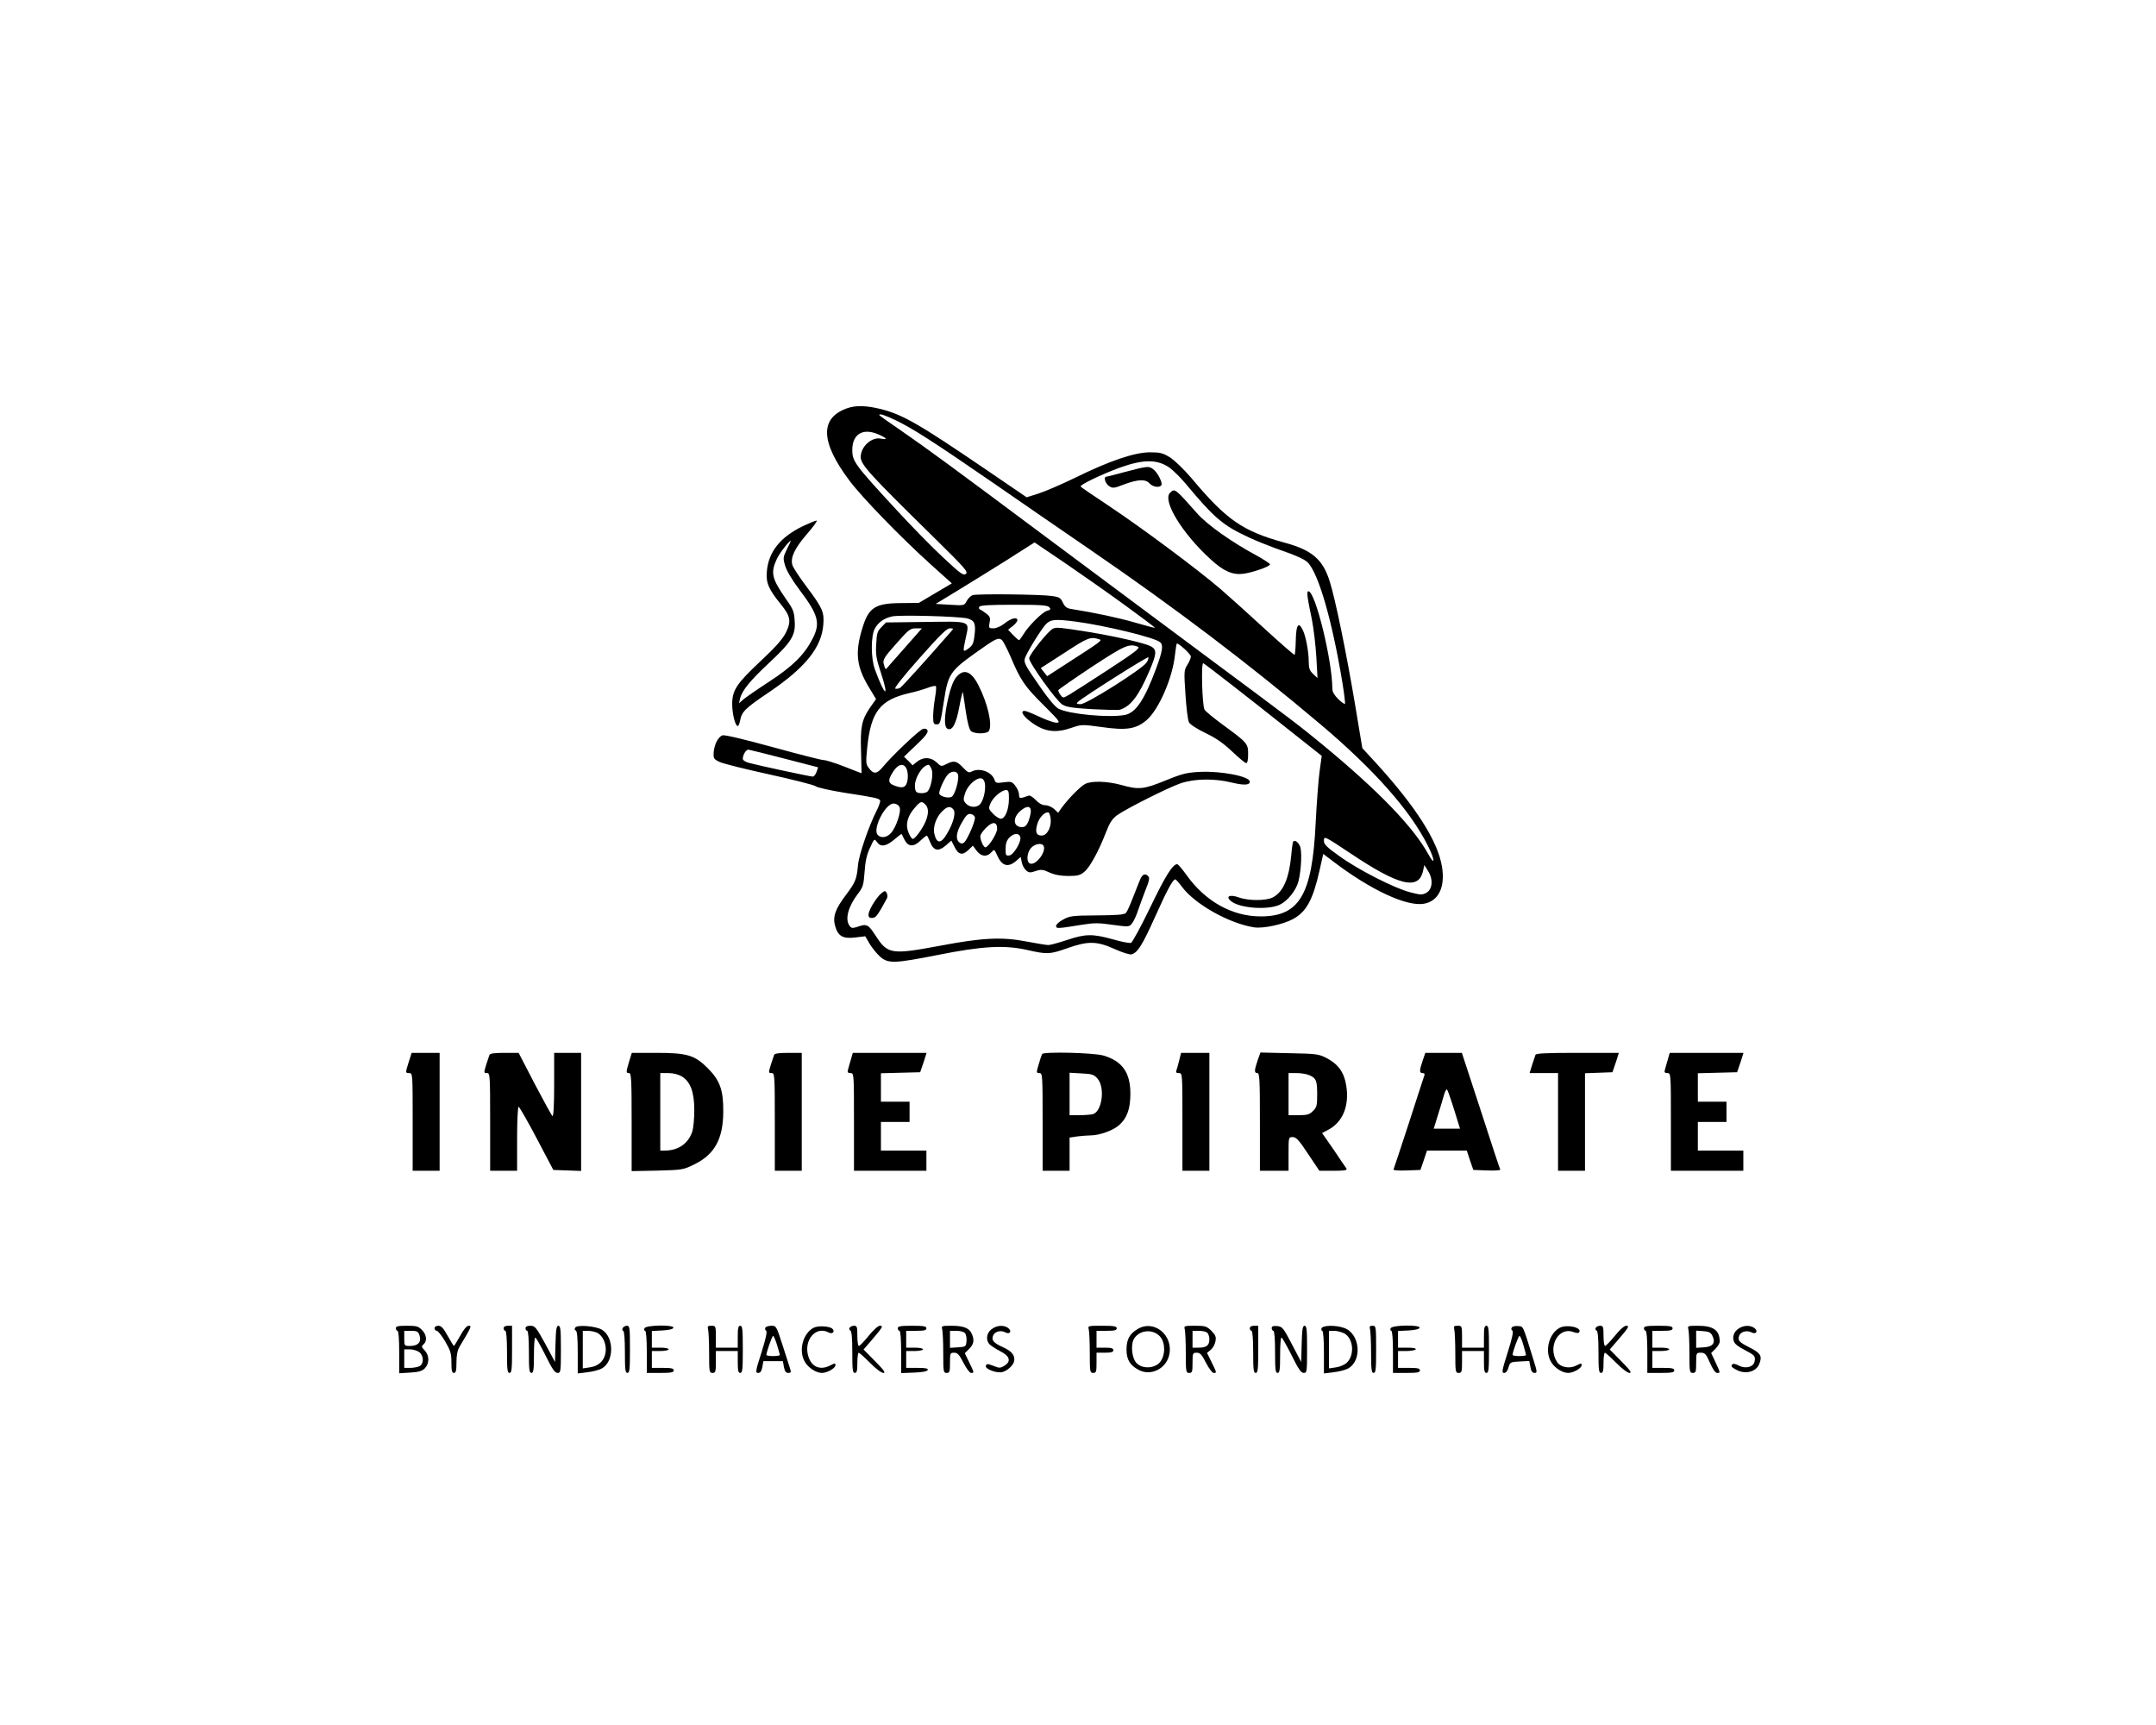 <?xml version="1.0" standalone="no"?>
<!DOCTYPE svg PUBLIC "-//W3C//DTD SVG 20010904//EN"
 "http://www.w3.org/TR/2001/REC-SVG-20010904/DTD/svg10.dtd">
<svg version="1.0" xmlns="http://www.w3.org/2000/svg"
 width="1280pt" height="1024pt" viewBox="0 0 1280 1024"
 preserveAspectRatio="xMidYMid meet">

<g transform="translate(0,1024) scale(0.1,-0.1)"
fill="#000000" stroke="none">
<path d="M5028 7816 c-162 -58 -157 -200 15 -429 74 -99 304 -336 480 -495
l128 -115 -98 -58 -98 -58 -95 -1 c-164 0 -202 -24 -240 -148 -45 -146 -36
-229 40 -354 l41 -68 -36 -51 c-49 -72 -58 -114 -53 -261 2 -71 3 -128 3 -128
-1 0 -46 17 -101 39 -54 21 -110 39 -124 39 -14 0 -150 35 -303 77 -163 45
-285 74 -297 70 -26 -8 -50 -55 -53 -103 -2 -34 1 -39 35 -55 20 -10 153 -43
295 -74 142 -31 266 -63 275 -70 9 -8 85 -25 172 -39 177 -27 204 -33 211 -45
3 -4 -5 -30 -18 -56 -48 -93 -108 -268 -113 -328 -8 -85 -15 -102 -72 -178
-64 -84 -80 -131 -63 -187 17 -58 47 -74 119 -65 l59 7 26 -45 c15 -24 42 -58
62 -76 48 -42 84 -41 342 10 265 53 396 60 530 30 121 -27 133 -27 239 10 124
44 176 43 282 -5 47 -21 91 -35 101 -31 36 11 63 55 138 221 72 161 106 224
121 224 4 -1 21 -20 39 -44 76 -103 280 -218 429 -241 53 -8 172 17 232 50 78
43 117 114 156 288 l22 98 66 -50 c218 -165 429 -263 531 -246 87 15 128 98
108 220 -25 152 -154 355 -393 617 l-80 87 -43 258 c-52 310 -118 630 -151
733 -41 130 -105 185 -269 229 -247 68 -343 134 -550 381 -46 54 -101 107
-129 125 -43 26 -58 30 -120 30 -92 -1 -237 -50 -441 -150 -82 -40 -182 -83
-220 -95 l-70 -22 -245 167 c-392 267 -489 323 -618 356 -87 22 -152 24 -204
5z m290 -71 c102 -49 223 -127 582 -374 173 -120 432 -298 575 -396 509 -349
937 -674 1365 -1035 317 -268 531 -509 636 -718 43 -84 46 -129 4 -53 -89 162
-296 376 -625 648 -137 113 -179 145 -695 528 -206 153 -611 455 -900 670
-611 456 -739 550 -912 670 -71 48 -128 89 -128 91 0 11 33 0 98 -31z m-100
-85 c49 -22 54 -32 13 -24 -56 12 -121 -47 -121 -109 0 -45 53 -103 428 -471
191 -188 212 -211 196 -223 -15 -11 -31 1 -134 97 -65 60 -187 185 -272 277
-254 275 -268 294 -268 362 0 96 65 133 158 91z m1725 -196 c22 -16 65 -58 95
-94 172 -206 222 -249 376 -320 44 -21 135 -57 201 -80 75 -25 130 -51 147
-67 65 -62 147 -346 208 -717 11 -66 17 -122 15 -125 -3 -2 -21 11 -40 29 -23
23 -35 43 -35 61 0 167 -101 579 -142 579 -12 0 -8 -30 21 -170 10 -52 22
-151 26 -220 l7 -125 -26 24 c-21 20 -26 34 -26 71 0 61 -18 158 -37 193 -24
48 -38 28 -40 -62 -1 -46 -4 -85 -7 -88 -2 -3 -80 65 -173 150 -92 85 -211
192 -263 237 -138 119 -465 362 -658 491 -92 61 -171 115 -176 120 -10 9 120
72 235 114 138 49 220 49 292 -1z m-261 -819 c98 -71 176 -130 175 -132 -2 -1
-56 13 -121 32 -101 29 -238 58 -376 80 -27 4 -38 13 -50 38 -13 28 -21 33
-64 39 -70 10 -447 14 -472 5 -11 -4 -27 -20 -35 -35 -14 -27 -14 -27 -99 -22
l-85 5 125 76 c69 42 201 124 294 182 l168 107 182 -123 c99 -68 261 -181 358
-252z m-452 -10 c10 -12 7 -15 -14 -21 -27 -7 -111 -90 -141 -141 -11 -18 -22
-33 -25 -33 -4 0 -19 14 -36 31 l-29 31 28 22 c15 12 27 27 27 34 0 21 -36 13
-75 -18 -22 -18 -50 -30 -67 -30 -27 0 -29 2 -23 34 6 28 3 36 -20 54 -14 11
-31 22 -37 24 -6 2 -8 10 -4 16 5 9 63 12 205 12 162 0 201 -3 211 -15z m-488
-66 c44 -11 53 -31 43 -105 -5 -44 -12 -57 -36 -74 -33 -24 -34 -22 -15 65 22
101 33 97 -239 93 l-235 -3 -27 -28 c-24 -24 -28 -36 -31 -101 -4 -63 1 -89
28 -170 52 -158 23 -141 -36 21 -24 65 -24 196 -1 240 21 39 56 64 105 74 47
10 395 0 444 -12z m645 -19 c177 -24 467 -94 500 -122 21 -17 15 -53 -23 -156
-70 -188 -121 -263 -185 -276 -93 -18 -331 4 -395 37 -18 9 -61 60 -105 124
-94 135 -102 149 -94 176 10 31 93 167 123 200 29 31 54 33 179 17z m-933 -62
c-11 -13 -58 -66 -104 -118 -46 -52 -86 -97 -87 -99 -5 -7 -10 2 -17 30 -5 23
5 40 75 118 73 83 83 91 116 91 l36 0 -19 -22z m194 5 c-144 -165 -293 -330
-304 -336 -8 -5 -21 -7 -29 -5 -8 2 47 72 143 180 121 137 163 178 181 178 22
0 23 -1 9 -17z m299 -51 c7 -5 31 -50 53 -101 60 -142 85 -177 197 -288 95
-95 101 -103 75 -103 -15 0 -60 16 -101 35 -40 19 -79 35 -88 35 -30 0 -6 -36
49 -74 74 -51 137 -58 228 -27 61 21 63 21 181 5 146 -21 204 -12 266 41 73
63 155 251 169 390 4 36 9 65 11 65 14 0 83 -64 83 -77 0 -9 -9 -31 -21 -50
-20 -32 -20 -40 -11 -176 5 -78 14 -153 21 -165 7 -13 47 -39 97 -63 63 -30
106 -60 159 -110 40 -38 77 -69 84 -69 7 0 11 20 11 53 0 63 -3 67 -152 176
-54 40 -102 79 -107 89 -14 27 -21 283 -7 275 20 -12 266 -203 487 -379 l216
-171 -13 -94 c-7 -52 -17 -188 -23 -304 -20 -426 -96 -555 -326 -555 -170 0
-329 89 -441 246 -25 35 -50 64 -55 64 -27 0 -70 -69 -160 -256 -54 -112 -106
-207 -114 -211 -9 -3 -57 6 -108 21 -119 33 -163 33 -272 -4 -49 -16 -99 -30
-111 -30 -12 0 -71 10 -130 21 -144 28 -260 23 -512 -25 -290 -54 -312 -51
-383 59 -44 68 -53 73 -109 53 -29 -9 -35 -9 -47 7 -27 38 -8 112 48 186 33
43 36 54 42 133 4 63 13 103 32 143 25 55 26 56 41 35 22 -32 54 -27 103 14
23 20 43 35 44 33 1 -2 9 -17 17 -34 22 -43 55 -44 96 -4 19 18 36 31 38 28 2
-2 11 -20 19 -40 20 -50 49 -55 92 -18 l33 29 19 -37 c22 -47 47 -53 82 -19
l27 26 22 -30 c26 -35 61 -39 87 -10 18 20 18 20 36 -19 28 -64 66 -73 116
-28 l23 20 6 -31 c3 -17 15 -39 25 -48 17 -15 24 -16 57 -5 32 11 43 10 82 -8
31 -14 66 -21 112 -21 56 0 71 4 96 25 33 27 85 123 128 234 22 57 37 80 65
101 56 40 305 165 378 190 83 28 199 30 302 5 75 -18 109 -16 109 5 0 31 -169
64 -296 58 -77 -4 -104 -10 -204 -51 -130 -53 -159 -56 -262 -27 -85 23 -178
26 -216 6 -29 -15 -101 -89 -139 -141 l-21 -30 -24 23 c-14 12 -37 22 -52 22
-18 0 -38 11 -57 31 -16 17 -35 29 -42 26 -52 -19 -57 -19 -57 6 0 13 -10 37
-22 52 -19 25 -25 27 -69 21 -42 -6 -48 -4 -54 13 -15 49 -89 76 -136 51 -16
-9 -25 -5 -53 25 -37 39 -53 42 -98 19 -29 -15 -31 -15 -57 10 -34 32 -78 34
-116 5 l-27 -22 -25 26 -26 25 73 70 c51 47 71 74 67 85 -4 10 -13 14 -27 10
-22 -6 -179 -154 -239 -226 -35 -43 -55 -44 -83 -6 -18 23 -18 33 -9 125 22
209 76 279 247 319 38 8 88 23 112 32 23 9 45 13 48 10 4 -3 1 -35 -5 -70 -6
-35 -11 -85 -11 -110 0 -40 3 -47 20 -47 22 0 23 3 45 145 23 151 38 173 183
277 124 88 136 94 159 80z m-1291 -705 l201 -52 -9 -27 c-6 -16 -16 -28 -23
-28 -15 0 -318 65 -377 81 -23 6 -38 16 -38 25 0 23 19 54 33 54 7 -1 102 -24
213 -53z m724 -56 c15 -29 12 -87 -5 -105 -11 -11 -23 -12 -45 -6 -60 17 -64
34 -25 93 28 41 58 48 75 18z m151 -8 c12 -32 -5 -115 -26 -133 -8 -6 -26 -10
-42 -8 -23 2 -29 8 -31 35 -5 51 44 131 81 133 4 0 12 -12 18 -27z m156 -29
c10 -26 -17 -123 -37 -134 -19 -10 -63 0 -73 17 -7 11 28 91 50 115 20 22 52
23 60 2z m159 -49 c8 -32 -3 -93 -22 -122 -18 -29 -64 -30 -89 -3 -16 17 -17
25 -6 59 12 43 61 91 92 91 12 0 21 -9 25 -25z m144 -95 c0 -64 -22 -120 -48
-120 -10 0 -31 13 -47 30 -26 27 -27 31 -15 60 14 35 66 80 93 80 14 0 17 -9
17 -50z m-496 -36 c20 -20 20 -54 1 -101 -19 -44 -62 -103 -76 -103 -6 0 -17
17 -25 37 -20 47 -7 98 37 148 35 40 41 41 63 19z m-154 -14 c13 -24 -19 -122
-52 -157 -25 -26 -60 -30 -78 -8 -30 36 46 185 95 185 14 0 29 -8 35 -20z
m320 -15 c16 -19 1 -78 -36 -141 -36 -64 -63 -65 -77 -3 -9 37 9 93 42 128 32
34 52 39 71 16z m460 -10 c0 -14 -7 -41 -14 -60 -11 -26 -21 -35 -39 -35 -52
0 -57 56 -8 97 36 31 61 30 61 -2z m118 -48 c4 -50 -22 -97 -54 -97 -32 0 -40
22 -25 70 11 39 46 73 66 67 5 -2 11 -20 13 -40z m-450 11 c4 -21 -45 -133
-64 -149 -11 -9 -18 -8 -29 1 -23 19 -18 60 16 118 24 42 35 53 52 50 12 -2
23 -11 25 -20z m132 -68 c0 -28 -52 -110 -70 -110 -11 0 -30 42 -30 67 0 8 15
30 34 49 39 39 66 37 66 -6z m137 -47 c10 -25 -38 -107 -64 -111 -21 -3 -23 1
-23 39 0 30 6 50 22 66 25 27 56 30 65 6z m1958 -97 c292 -196 409 -223 434
-104 l7 33 22 -35 c32 -50 27 -109 -10 -130 -25 -13 -34 -13 -95 3 -92 23
-308 133 -420 214 -74 52 -93 71 -93 90 0 32 0 32 155 -71z m-1820 44 c20 -33
-45 -120 -80 -106 -23 8 -19 66 7 93 22 24 62 31 73 13z"/>
<path d="M6685 7440 c-60 -16 -113 -30 -117 -30 -18 0 -6 -41 16 -55 22 -15
29 -14 91 10 82 30 126 32 150 5 19 -21 60 -27 70 -10 9 14 -24 78 -49 95 -27
19 -31 19 -161 -15z"/>
<path d="M6946 7314 c-46 -46 73 -241 240 -393 78 -72 131 -95 196 -87 57 8
158 43 158 56 0 4 -33 26 -72 48 -157 84 -303 188 -363 257 -129 146 -131 148
-159 119z"/>
<path d="M6253 6509 c-26 -9 -143 -155 -143 -177 0 -28 163 -255 198 -275 25
-15 64 -20 179 -27 81 -4 154 -6 162 -3 64 20 111 82 173 226 46 107 48 131 9
151 -36 19 -212 59 -371 85 -170 27 -185 28 -207 20z m276 -65 c16 -5 3 -15
-193 -141 l-119 -77 -19 24 -19 24 141 91 c141 92 153 97 209 79z m226 -43
c17 -7 -13 -30 -172 -134 -106 -69 -210 -136 -232 -149 -40 -23 -40 -23 -55
-3 -9 11 -14 24 -13 28 1 4 90 66 197 137 197 129 223 141 275 121z m52 -94
c-25 -38 -355 -247 -391 -247 -23 0 -27 3 -18 12 27 27 417 274 420 266 2 -5
-3 -19 -11 -31z"/>
<path d="M5677 6220 c-16 -19 -33 -61 -46 -118 -26 -111 -28 -180 -4 -189 28
-11 50 31 69 134 10 54 19 91 21 83 1 -8 9 -59 17 -114 9 -61 20 -105 30 -115
20 -19 95 -19 107 0 22 35 -6 161 -62 271 -43 85 -88 101 -132 48z"/>
<path d="M7677 5243 c-2 -4 -8 -41 -11 -81 -13 -137 -48 -217 -109 -249 -40
-21 -146 -21 -203 0 -53 19 -80 6 -46 -22 50 -42 216 -55 289 -22 47 22 98 85
112 140 17 68 22 184 8 210 -13 26 -32 37 -40 24z"/>
<path d="M6771 5024 c-6 -15 -26 -63 -43 -108 -17 -44 -36 -87 -43 -95 -11
-11 -51 -14 -172 -15 -144 -1 -162 -3 -200 -24 -24 -12 -43 -30 -43 -38 0 -18
7 -17 157 7 67 11 98 11 179 -1 96 -13 98 -13 115 9 10 12 27 49 38 84 12 34
32 89 45 122 18 43 22 63 14 72 -16 20 -34 15 -47 -13z"/>
<path d="M5218 4923 c-14 -16 -36 -48 -48 -72 -23 -46 -17 -66 16 -59 16 3 31
25 80 116 7 14 -2 42 -14 42 -4 0 -20 -12 -34 -27z"/>
<path d="M4765 7116 c-133 -65 -202 -152 -212 -266 -7 -68 10 -108 82 -196 58
-72 64 -101 31 -169 -20 -39 -59 -84 -152 -171 -141 -132 -167 -172 -167 -254
0 -57 18 -130 33 -130 4 0 11 15 14 33 10 52 29 72 169 166 219 148 315 268
325 404 6 74 -5 98 -100 225 -43 57 -81 115 -84 129 -12 44 14 98 86 182 39
44 65 81 58 81 -7 0 -44 -16 -83 -34z m-93 -136 c-23 -47 -24 -53 -11 -97 8
-29 40 -84 86 -145 111 -147 125 -196 78 -288 -49 -96 -117 -164 -258 -256
-72 -47 -143 -96 -156 -108 l-24 -21 7 29 c11 47 61 107 172 211 133 124 158
164 152 248 -3 56 -9 71 -51 130 -85 123 -93 155 -56 237 15 34 74 110 84 110
1 0 -9 -23 -23 -50z"/>
<path d="M2427 3937 c-21 -67 -21 -67 3 -67 20 0 20 -7 20 -290 l0 -290 80 0
80 0 0 350 0 350 -83 0 -83 0 -17 -53z"/>
<path d="M2906 3978 c-3 -7 -11 -34 -20 -60 -14 -46 -14 -48 5 -48 18 0 19
-10 19 -290 l0 -290 80 0 80 0 0 190 c0 105 4 190 9 190 4 0 53 -84 107 -187
l99 -188 83 -3 82 -3 0 351 0 350 -80 0 -80 0 0 -191 c0 -119 -4 -188 -10
-184 -5 3 -52 89 -105 190 l-96 185 -85 0 c-59 0 -86 -4 -88 -12z"/>
<path d="M3735 3938 c-19 -64 -19 -68 0 -68 13 0 15 -39 15 -291 l0 -291 153
3 c149 4 154 5 219 37 121 59 171 151 172 312 1 130 -20 187 -93 260 -78 77
-121 90 -307 90 l-143 0 -16 -52z m313 -88 c51 -31 74 -93 74 -200 0 -48 -5
-105 -12 -127 -23 -71 -83 -113 -162 -113 l-28 0 0 230 0 230 48 0 c30 0 59
-8 80 -20z"/>
<path d="M4596 3978 c-3 -7 -11 -34 -20 -60 -14 -46 -14 -48 5 -48 18 0 19
-10 19 -290 l0 -290 80 0 80 0 0 350 0 350 -80 0 c-56 0 -82 -4 -84 -12z"/>
<path d="M5051 3948 c-7 -24 -15 -51 -17 -60 -4 -13 0 -18 15 -18 21 0 21 -4
21 -290 l0 -290 215 0 215 0 0 60 0 60 -135 0 -135 0 0 85 0 85 85 0 85 0 0
60 0 60 -85 0 -85 0 0 85 0 84 117 3 116 3 12 35 c7 19 15 45 19 58 l7 22
-219 0 -219 0 -12 -42z"/>
<path d="M6187 3983 c-3 -5 -12 -32 -20 -60 -15 -51 -15 -53 4 -53 18 0 19 -9
19 -290 l0 -290 80 0 80 0 0 99 0 98 46 7 c26 3 61 6 79 6 52 0 133 29 169 61
47 41 67 97 67 186 0 126 -48 194 -160 227 -57 17 -355 24 -364 9z m329 -146
c46 -53 27 -196 -28 -211 -13 -3 -49 -6 -80 -6 l-58 0 0 126 0 126 71 -4 c63
-3 74 -7 95 -31z"/>
<path d="M7001 3946 c-6 -24 -13 -51 -17 -60 -4 -12 0 -16 15 -16 21 0 21 -2
21 -290 l0 -290 80 0 80 0 0 350 0 350 -84 0 -84 0 -11 -44z"/>
<path d="M7466 3944 c-20 -59 -20 -74 -1 -74 13 0 15 -39 15 -290 l0 -290 85
0 85 0 0 100 c0 100 0 100 25 100 20 0 37 -18 91 -100 l67 -100 84 0 c65 0 82
3 77 13 -5 6 -39 57 -76 112 l-69 99 34 18 c89 45 130 145 109 267 -13 77 -48
125 -118 161 -45 23 -60 25 -220 28 l-171 4 -17 -48z m313 -89 c36 -18 41 -31
41 -116 0 -61 -3 -73 -25 -94 -20 -21 -34 -25 -85 -25 l-60 0 0 125 0 125 50
0 c28 0 64 -7 79 -15z"/>
<path d="M8446 3943 c-20 -59 -20 -73 0 -73 10 0 14 -5 10 -15 -3 -9 -45 -136
-92 -283 -48 -147 -89 -271 -91 -275 -3 -4 32 -7 78 -5 l82 3 20 58 19 57 118
0 118 0 19 -57 20 -58 82 -3 c46 -2 81 1 78 5 -3 4 -55 162 -116 351 l-112
342 -108 0 -109 0 -16 -47z m187 -290 l35 -113 -78 0 -78 0 24 78 c13 42 30
96 36 119 7 24 15 40 19 35 4 -4 23 -58 42 -119z"/>
<path d="M9116 3978 c-3 -7 -11 -34 -20 -60 l-15 -48 85 0 84 0 0 -290 0 -290
80 0 80 0 0 290 0 289 82 3 81 3 12 35 c7 19 15 45 19 58 l7 22 -246 0 c-188
0 -247 -3 -249 -12z"/>
<path d="M9901 3948 c-7 -24 -15 -51 -17 -60 -4 -13 0 -18 15 -18 21 0 21 -4
21 -290 l0 -290 215 0 215 0 0 60 0 60 -135 0 -135 0 0 85 0 85 85 0 85 0 0
60 0 60 -85 0 -85 0 0 85 0 84 117 3 116 3 12 35 c7 19 15 45 19 58 l7 22
-219 0 -219 0 -12 -42z"/>
<path d="M2350 2355 c0 -8 5 -15 10 -15 6 0 10 -49 10 -126 l0 -126 65 4 c50
3 71 9 87 25 28 29 28 76 -1 107 -19 20 -20 24 -6 36 22 19 18 58 -10 85 -21
22 -33 25 -90 25 -51 0 -65 -3 -65 -15z m139 -37 c16 -43 -5 -68 -56 -68 -32
0 -33 1 -33 45 l0 45 40 0 c33 0 42 -4 49 -22z m-1 -104 c28 -20 30 -69 3 -84
-11 -5 -36 -10 -55 -10 l-36 0 0 55 0 55 33 0 c18 0 43 -7 55 -16z"/>
<path d="M2580 2355 c0 -8 6 -15 13 -15 7 0 30 -29 50 -63 32 -55 37 -72 37
-125 0 -48 3 -62 15 -62 12 0 15 14 15 63 0 42 6 72 18 92 71 119 74 125 55
125 -12 0 -30 -21 -51 -60 -19 -33 -35 -60 -37 -60 -2 0 -19 27 -37 60 -25 45
-38 60 -55 60 -14 0 -23 -6 -23 -15z"/>
<path d="M2990 2355 c0 -8 5 -15 10 -15 6 0 10 -48 10 -125 0 -104 2 -125 15
-125 13 0 15 22 15 140 l0 140 -25 0 c-16 0 -25 -6 -25 -15z"/>
<path d="M3120 2355 c0 -8 5 -15 10 -15 6 0 10 -48 10 -125 0 -104 2 -125 15
-125 12 0 15 18 15 105 0 58 3 105 8 105 4 0 31 -47 60 -105 40 -81 56 -105
72 -105 19 0 20 7 20 140 0 116 -2 140 -15 140 -11 0 -15 -21 -17 -107 l-3
-108 -58 108 c-54 98 -61 107 -88 107 -19 0 -29 -5 -29 -15z"/>
<path d="M3415 2359 c-5 -7 -4 -14 3 -17 8 -2 12 -42 12 -129 l0 -126 56 7
c31 3 69 13 86 22 73 38 76 182 4 229 -34 23 -150 33 -161 14z m129 -30 c36
-17 59 -71 51 -119 -8 -49 -42 -80 -94 -87 l-41 -6 0 112 0 111 30 0 c16 0 40
-5 54 -11z"/>
<path d="M3696 2355 c-3 -8 -1 -15 4 -15 6 0 10 -51 10 -125 0 -104 2 -125 15
-125 13 0 15 22 15 140 0 131 -1 140 -19 140 -10 0 -21 -7 -25 -15z"/>
<path d="M3826 2355 c-3 -8 -1 -15 4 -15 6 0 10 -51 10 -125 l0 -125 80 0 c64
0 80 3 80 15 0 12 -14 15 -65 15 l-65 0 0 50 0 50 50 0 c28 0 50 5 50 10 0 6
-22 10 -50 10 l-50 0 0 50 0 49 62 3 c38 2 63 8 66 16 6 19 -164 17 -172 -3z"/>
<path d="M4204 2348 c3 -13 6 -76 6 -140 0 -111 1 -118 20 -118 18 0 20 7 20
65 l0 65 65 0 65 0 0 -65 c0 -51 3 -65 15 -65 13 0 15 22 15 140 0 118 -2 140
-15 140 -12 0 -15 -14 -15 -65 l0 -65 -65 0 -65 0 0 65 c0 63 -1 65 -26 65
-22 0 -25 -3 -20 -22z"/>
<path d="M4544 2359 c-3 -6 -2 -14 4 -18 8 -5 -1 -46 -27 -129 -36 -111 -37
-122 -20 -122 13 0 20 10 25 35 l6 35 58 0 58 0 6 -35 c5 -25 12 -35 26 -35
16 0 18 4 10 28 -5 15 -25 78 -45 140 -35 109 -37 112 -65 112 -16 0 -32 -5
-36 -11z m69 -102 c9 -30 17 -57 17 -60 0 -4 -18 -7 -40 -7 -22 0 -40 3 -40 7
0 16 34 113 40 113 3 0 14 -24 23 -53z"/>
<path d="M4830 2358 c-65 -35 -91 -139 -50 -205 21 -34 66 -63 100 -63 31 0
80 28 80 46 0 13 -3 13 -30 -1 -59 -31 -110 -11 -130 50 -32 97 42 187 120
145 22 -12 39 5 22 22 -16 16 -85 20 -112 6z"/>
<path d="M5044 2358 c-4 -6 -2 -14 4 -16 8 -2 12 -41 12 -128 0 -104 2 -124
15 -124 12 0 15 13 15 60 0 33 4 60 8 60 4 0 34 -27 67 -60 33 -34 68 -60 79
-60 16 0 4 16 -48 69 l-69 70 50 58 c64 75 69 83 46 83 -10 0 -40 -27 -66 -60
-27 -33 -53 -60 -58 -60 -5 0 -9 27 -9 60 0 53 -2 60 -19 60 -11 0 -23 -5 -27
-12z"/>
<path d="M5330 2355 c0 -8 5 -15 10 -15 6 0 10 -48 10 -125 l0 -126 77 3 c50
2 78 7 81 16 3 9 -14 12 -62 12 l-66 0 0 50 0 50 50 0 c28 0 50 5 50 10 0 6
-22 10 -50 10 l-50 0 0 50 0 50 60 0 c47 0 60 3 60 15 0 12 -16 15 -85 15 -69
0 -85 -3 -85 -15z"/>
<path d="M5594 2348 c3 -13 6 -76 6 -140 0 -111 1 -118 20 -118 18 0 20 7 20
60 0 57 1 60 25 60 20 0 30 -11 55 -60 17 -33 37 -60 45 -60 20 0 19 1 -11 63
l-26 54 26 26 c28 28 32 52 15 90 -15 34 -49 47 -121 47 -58 0 -60 -1 -54 -22z
m135 -22 c7 -8 11 -30 9 -48 -3 -32 -5 -33 -50 -36 l-48 -3 0 50 0 51 39 0
c21 0 44 -6 50 -14z"/>
<path d="M5886 2349 c-31 -24 -35 -68 -8 -92 9 -8 37 -26 62 -39 55 -28 64
-59 25 -84 -23 -15 -32 -16 -59 -5 -45 17 -48 17 -53 3 -7 -18 63 -45 97 -37
29 6 66 40 71 65 6 32 -13 58 -61 80 -61 28 -74 42 -65 69 8 26 46 37 73 22
28 -15 42 7 17 26 -27 19 -68 16 -99 -8z"/>
<path d="M6464 2348 c3 -13 6 -76 6 -140 0 -111 1 -118 20 -118 18 0 20 7 20
60 l0 60 50 0 c38 0 50 4 50 15 0 11 -12 15 -50 15 l-50 0 0 50 0 50 60 0 c47
0 60 3 60 15 0 12 -16 15 -86 15 -85 0 -86 0 -80 -22z"/>
<path d="M6753 2350 c-47 -28 -65 -62 -65 -121 0 -61 21 -95 76 -123 69 -34
155 7 176 85 32 119 -87 220 -187 159z m135 -45 c32 -37 31 -113 -2 -152 -32
-37 -103 -40 -137 -6 -30 29 -38 113 -15 148 34 52 113 57 154 10z"/>
<path d="M7034 2348 c3 -13 6 -76 6 -140 0 -111 1 -118 20 -118 18 0 20 7 20
60 0 57 1 60 25 60 20 0 30 -11 55 -60 17 -33 37 -60 45 -60 20 0 19 0 -12 64
l-27 55 22 18 c12 10 25 32 28 50 5 27 1 37 -24 63 -28 27 -36 30 -97 30 -65
0 -67 -1 -61 -22z m134 -20 c7 -7 12 -24 12 -38 0 -36 -17 -50 -62 -50 l-38 0
0 50 0 50 38 0 c21 0 43 -5 50 -12z"/>
<path d="M7420 2355 c0 -8 5 -15 10 -15 6 0 10 -48 10 -125 0 -104 2 -125 15
-125 13 0 15 22 15 140 l0 140 -25 0 c-16 0 -25 -6 -25 -15z"/>
<path d="M7550 2356 c0 -9 5 -16 10 -16 6 0 10 -48 10 -125 0 -104 2 -125 15
-125 12 0 15 18 15 105 0 58 3 105 8 105 4 0 31 -47 60 -105 40 -81 56 -105
72 -105 19 0 20 7 20 140 0 116 -2 140 -15 140 -11 0 -15 -21 -17 -107 l-3
-108 -55 105 c-51 98 -57 105 -87 108 -25 2 -33 -1 -33 -12z"/>
<path d="M7846 2355 c-3 -8 -1 -15 4 -15 6 0 10 -52 10 -126 l0 -127 56 7 c31
3 69 13 85 21 89 46 74 209 -21 242 -51 18 -127 16 -134 -2z m134 -30 c55 -28
64 -129 16 -174 -13 -13 -42 -25 -65 -28 l-41 -6 0 112 0 111 30 0 c17 0 44
-7 60 -15z"/>
<path d="M8134 2348 c3 -13 6 -76 6 -140 0 -98 3 -118 15 -118 13 0 15 22 15
140 0 136 -1 140 -21 140 -17 0 -20 -4 -15 -22z"/>
<path d="M8256 2355 c-3 -8 -1 -15 4 -15 6 0 10 -51 10 -125 l0 -125 80 0 c64
0 80 3 80 15 0 12 -14 15 -65 15 l-65 0 0 50 0 50 49 0 c28 0 53 5 56 10 4 6
-15 10 -49 10 l-56 0 0 50 0 49 62 3 c38 2 63 8 66 16 6 19 -164 17 -172 -3z"/>
<path d="M8634 2348 c3 -13 6 -76 6 -140 0 -111 1 -118 20 -118 18 0 20 7 20
65 l0 65 65 0 65 0 0 -65 c0 -51 3 -65 15 -65 13 0 15 22 15 140 0 118 -2 140
-15 140 -12 0 -15 -14 -15 -65 l0 -65 -65 0 -65 0 0 65 c0 63 -1 65 -26 65
-22 0 -25 -3 -20 -22z"/>
<path d="M8975 2359 c-4 -6 -3 -14 4 -18 7 -5 -1 -45 -28 -129 -34 -108 -37
-122 -21 -122 11 0 20 12 26 33 9 31 12 32 66 35 l57 3 7 -36 c4 -25 12 -35
24 -35 17 0 17 5 -6 78 -66 213 -59 197 -92 200 -17 2 -33 -2 -37 -9z m69
-103 c9 -30 16 -57 16 -60 0 -3 -18 -6 -40 -6 -22 0 -40 3 -40 7 0 18 35 113
41 113 4 0 15 -24 23 -54z"/>
<path d="M9260 2358 c-65 -35 -91 -139 -50 -205 21 -34 66 -63 100 -63 31 0
80 28 80 46 0 13 -4 12 -31 -2 -41 -21 -94 -11 -115 21 -58 89 8 211 96 178
20 -7 32 -8 36 -1 17 28 -73 48 -116 26z"/>
<path d="M9474 2358 c-4 -6 -2 -14 4 -16 8 -2 12 -41 12 -128 0 -104 2 -124
15 -124 12 0 15 13 15 60 0 33 4 60 8 60 4 0 34 -27 67 -60 33 -34 68 -60 79
-60 16 0 4 16 -48 69 l-69 70 50 58 c64 75 69 83 46 83 -10 0 -40 -27 -66 -60
-27 -33 -53 -60 -58 -60 -5 0 -9 27 -9 60 0 53 -2 60 -19 60 -11 0 -23 -5 -27
-12z"/>
<path d="M9760 2355 c0 -8 5 -15 10 -15 6 0 10 -48 10 -125 l0 -125 80 0 c64
0 80 3 80 15 0 12 -14 15 -65 15 l-65 0 0 50 0 50 50 0 c28 0 50 5 50 10 0 6
-22 10 -50 10 l-50 0 0 50 0 50 60 0 c47 0 60 3 60 15 0 12 -16 15 -85 15 -69
0 -85 -3 -85 -15z"/>
<path d="M10024 2348 c3 -13 6 -76 6 -140 0 -111 1 -118 20 -118 18 0 20 7 20
60 0 59 1 60 28 60 24 0 31 -8 54 -60 16 -37 32 -60 42 -60 20 0 21 -2 -9 63
l-26 55 26 26 c14 14 25 33 25 43 -1 67 -38 93 -131 93 -59 0 -61 -1 -55 -22z
m142 -37 c21 -42 4 -66 -50 -69 l-46 -3 0 51 0 51 42 -3 c33 -2 45 -8 54 -27z"/>
<path d="M10316 2349 c-31 -24 -35 -68 -8 -91 9 -9 36 -25 59 -37 50 -25 57
-34 49 -66 -8 -31 -54 -42 -94 -21 -27 14 -42 13 -42 -5 0 -3 16 -15 36 -24
51 -24 110 -7 128 37 20 47 9 66 -55 98 -65 33 -73 42 -64 70 8 25 46 35 73
21 28 -15 42 7 17 26 -27 19 -68 16 -99 -8z"/>
</g>
</svg>
